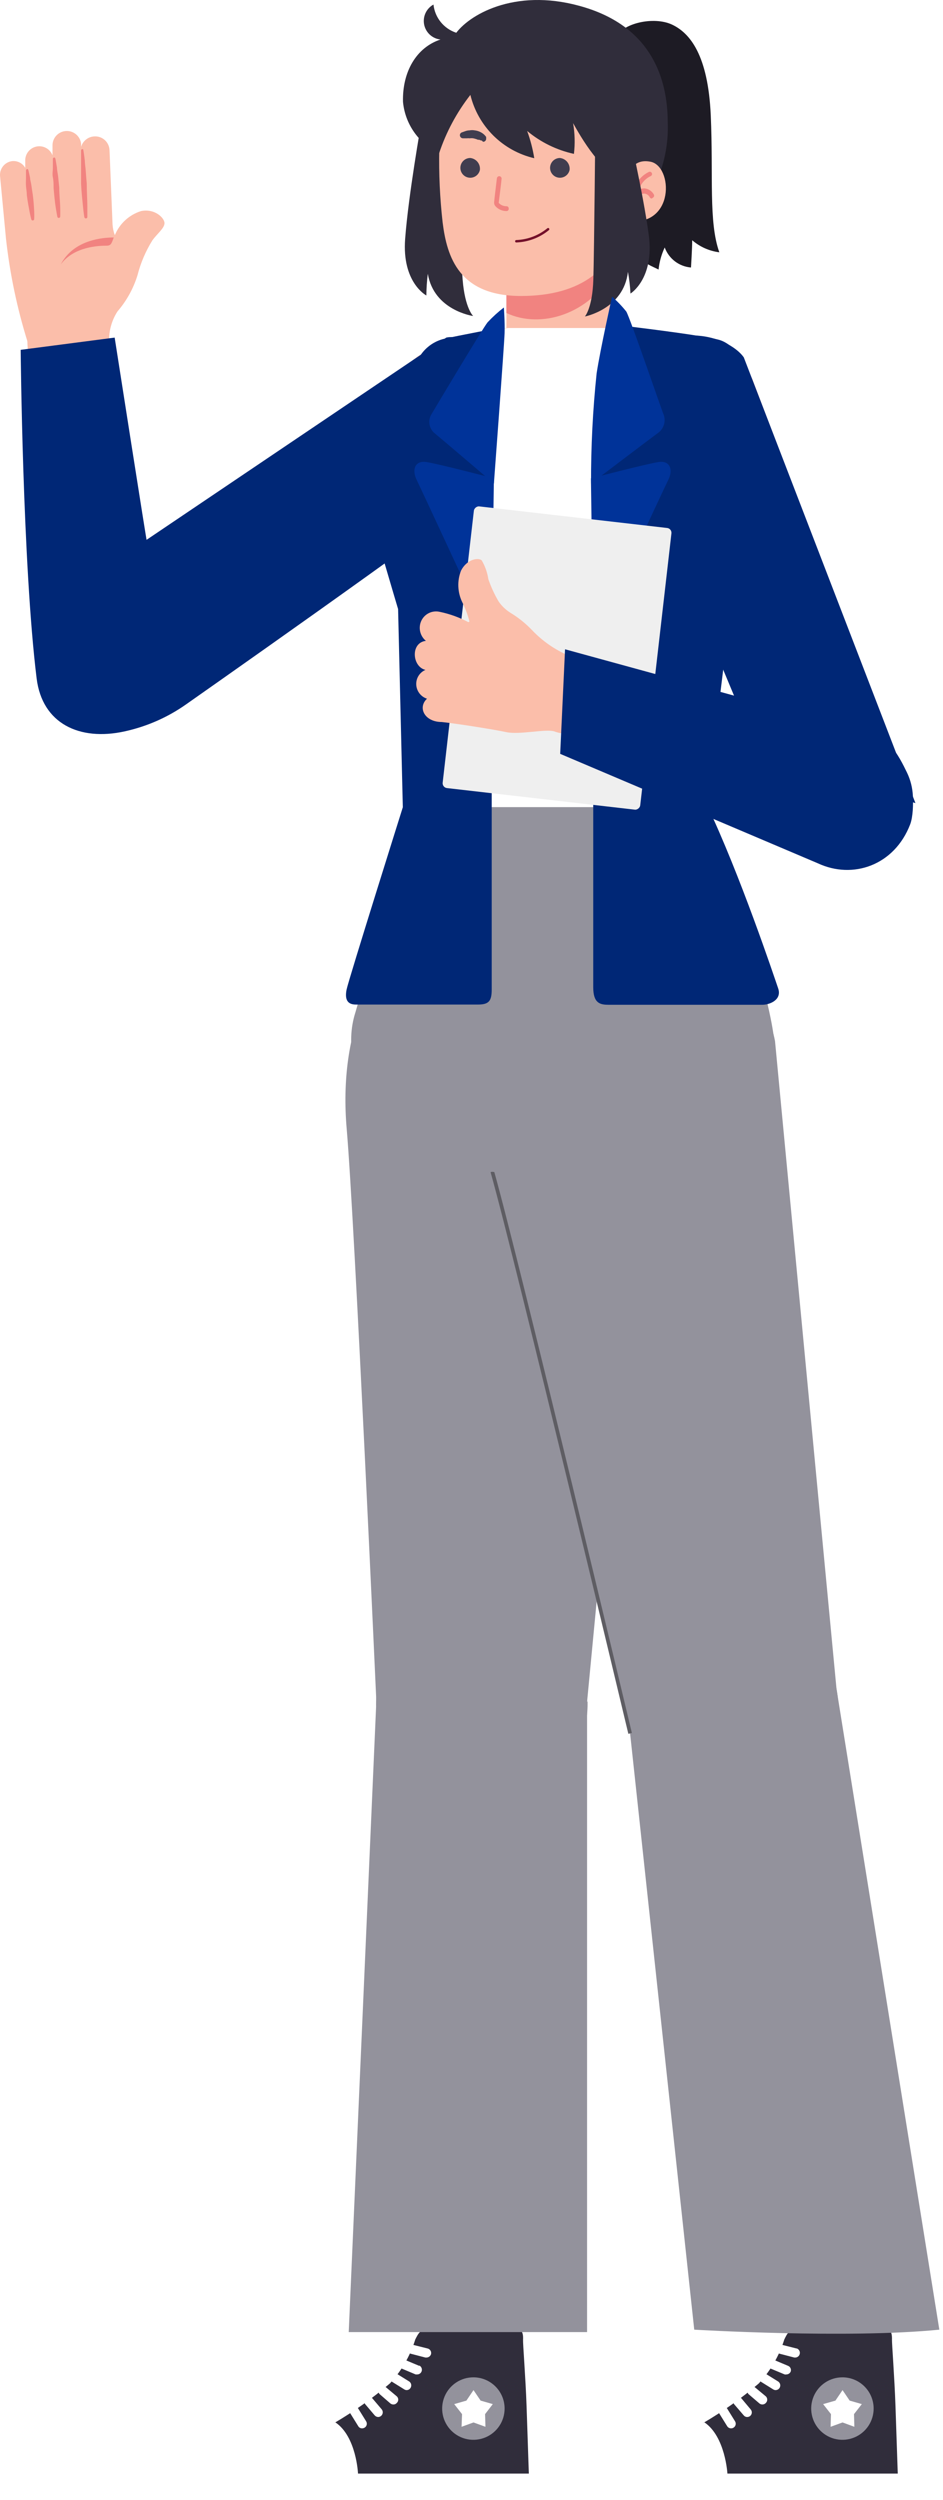 <svg width="194" height="514" viewBox="0 0 194 514" fill="none" xmlns="http://www.w3.org/2000/svg">
<path d="M22.459 70.356C22.357 68.121 22.955 65.91 24.171 64.031C26.042 61.862 27.444 59.328 28.288 56.59C28.937 54.049 29.975 51.623 31.363 49.398C32.355 48.033 33.844 46.917 33.844 45.876C33.844 44.834 31.86 42.825 29.032 43.395C27.821 43.773 26.708 44.413 25.773 45.271C24.839 46.128 24.105 47.182 23.625 48.356C23.354 47.641 23.195 46.888 23.154 46.124L22.534 30.92C22.524 30.526 22.436 30.137 22.274 29.778C22.112 29.418 21.88 29.095 21.591 28.827C21.302 28.559 20.962 28.351 20.591 28.216C20.221 28.082 19.827 28.023 19.433 28.043C18.806 28.069 18.204 28.292 17.71 28.679C17.216 29.066 16.856 29.598 16.68 30.2V29.506C16.585 28.767 16.213 28.091 15.64 27.615C15.068 27.138 14.335 26.896 13.591 26.937C12.847 26.977 12.146 27.298 11.629 27.835C11.111 28.371 10.816 29.083 10.802 29.828V31.937C10.554 31.287 10.08 30.748 9.467 30.418C8.855 30.088 8.144 29.989 7.465 30.139C6.785 30.29 6.182 30.679 5.766 31.236C5.35 31.794 5.148 32.483 5.197 33.177V34.516C4.93 34.047 4.532 33.666 4.052 33.419C3.572 33.172 3.03 33.071 2.493 33.127C1.758 33.22 1.088 33.596 0.625 34.175C0.162 34.754 -0.057 35.49 0.013 36.227L1.228 49.05C2.024 56.28 3.52 63.415 5.693 70.356C5.719 71.515 5.987 72.655 6.481 73.704C6.974 74.753 7.682 75.687 8.558 76.446C9.434 77.206 10.459 77.773 11.567 78.112C12.676 78.452 13.843 78.555 14.994 78.417C16.035 78.451 17.072 78.262 18.034 77.861C18.995 77.46 19.86 76.856 20.568 76.092C21.276 75.327 21.811 74.419 22.138 73.43C22.464 72.44 22.574 71.392 22.459 70.356Z" fill="#FBBEAA"/>
<path d="M106.044 475.134C106.044 472.746 105.095 470.456 103.407 468.768C101.718 467.079 99.428 466.131 97.04 466.131C94.653 466.131 92.363 467.079 90.674 468.768C88.986 470.456 88.037 472.746 88.037 475.134V494.703H106.044V475.134Z" fill="#FBBEAA"/>
<path d="M88.682 478.78C86.475 478.78 86.078 479.748 85.433 481.012C84.387 484.383 82.599 487.477 80.199 490.065C76.618 493.116 72.775 495.847 68.716 498.225V508.593H108.797C108.797 508.593 108.524 500.408 108.326 494.629C108.127 488.85 107.557 481.806 107.606 481.062C107.656 480.318 107.606 478.78 106.242 478.78H88.682Z" fill="#302D3B"/>
<path d="M103.812 495.199C103.817 496.472 103.444 497.717 102.74 498.777C102.036 499.838 101.033 500.665 99.858 501.154C98.683 501.643 97.389 501.773 96.141 501.526C94.892 501.279 93.746 500.666 92.846 499.766C91.946 498.866 91.334 497.72 91.086 496.471C90.839 495.223 90.969 493.929 91.458 492.754C91.947 491.579 92.774 490.576 93.835 489.872C94.895 489.168 96.14 488.795 97.413 488.8C99.108 488.807 100.732 489.483 101.93 490.682C103.129 491.88 103.805 493.504 103.812 495.199Z" fill="#93929C"/>
<path d="M97.413 491.429L98.876 493.587L101.381 494.306L99.794 496.365L99.868 498.969L97.413 498.076L94.957 498.969L95.057 496.365L93.444 494.306L95.95 493.587L97.413 491.429Z" fill="white"/>
<path d="M68.989 498.052C68.989 498.052 63.309 501.053 61.176 502.516C60.189 503.185 59.386 504.094 58.844 505.156C58.302 506.219 58.038 507.401 58.076 508.593H73.652C73.652 508.593 73.329 500.979 68.989 498.052Z" fill="white"/>
<path d="M108.797 508.593V512.884C108.797 513.603 108.152 514 107.061 514H59.787C58.72 514 58.075 513.603 58.075 512.884V508.593H108.797Z" fill="white"/>
<path d="M73.652 495.15C73.515 494.939 73.3 494.79 73.055 494.734C72.81 494.679 72.552 494.721 72.338 494.852C72.231 494.918 72.138 495.005 72.065 495.107C71.992 495.209 71.94 495.324 71.912 495.447C71.884 495.569 71.881 495.696 71.903 495.82C71.925 495.943 71.972 496.061 72.04 496.167L73.702 498.845C73.782 498.984 73.898 499.099 74.037 499.177C74.177 499.256 74.335 499.296 74.495 499.292C74.679 499.289 74.859 499.238 75.016 499.143C75.123 499.077 75.216 498.991 75.289 498.889C75.362 498.787 75.414 498.671 75.442 498.548C75.469 498.426 75.472 498.299 75.45 498.176C75.428 498.052 75.382 497.934 75.314 497.829L73.652 495.15Z" fill="white"/>
<path d="M76.579 493.091C76.497 492.997 76.398 492.919 76.287 492.863C76.175 492.807 76.054 492.773 75.93 492.764C75.805 492.755 75.68 492.77 75.562 492.809C75.443 492.848 75.334 492.91 75.239 492.992C75.145 493.073 75.067 493.172 75.011 493.284C74.955 493.395 74.922 493.517 74.912 493.641C74.903 493.765 74.918 493.89 74.958 494.009C74.997 494.127 75.059 494.237 75.14 494.331L77.075 496.613C77.164 496.718 77.274 496.802 77.398 496.862C77.522 496.922 77.657 496.955 77.794 496.96C77.974 496.957 78.149 496.904 78.3 496.806C78.451 496.709 78.572 496.571 78.649 496.409C78.726 496.247 78.757 496.066 78.737 495.888C78.718 495.709 78.649 495.539 78.538 495.398L76.579 493.091Z" fill="white"/>
<path d="M79.331 490.785C79.134 490.658 78.897 490.607 78.665 490.641C78.433 490.676 78.221 490.793 78.069 490.973C77.918 491.152 77.836 491.38 77.84 491.614C77.844 491.849 77.933 492.074 78.091 492.248L80.299 494.158C80.472 494.305 80.692 494.384 80.919 494.381C81.055 494.386 81.191 494.36 81.316 494.304C81.441 494.248 81.551 494.164 81.638 494.059C81.73 493.973 81.803 493.869 81.853 493.754C81.903 493.639 81.928 493.515 81.928 493.389C81.928 493.264 81.903 493.139 81.853 493.024C81.803 492.909 81.73 492.805 81.638 492.719L79.331 490.785Z" fill="white"/>
<path d="M84.168 489.644L81.688 488.106C81.47 487.977 81.21 487.939 80.965 487.999C80.719 488.059 80.507 488.213 80.373 488.428C80.306 488.535 80.261 488.655 80.241 488.779C80.221 488.904 80.226 489.031 80.256 489.154C80.286 489.276 80.341 489.392 80.416 489.493C80.492 489.594 80.587 489.679 80.696 489.743L83.176 491.281C83.323 491.378 83.496 491.43 83.672 491.429C83.834 491.426 83.992 491.38 84.13 491.298C84.269 491.215 84.385 491.098 84.466 490.958C84.597 490.743 84.639 490.486 84.584 490.241C84.528 489.995 84.379 489.781 84.168 489.644Z" fill="white"/>
<path d="M86.252 486.444L83.474 485.279C83.237 485.18 82.971 485.18 82.734 485.277C82.496 485.375 82.308 485.563 82.209 485.8C82.161 485.915 82.136 486.039 82.136 486.164C82.136 486.29 82.161 486.414 82.209 486.529C82.258 486.644 82.329 486.749 82.418 486.837C82.508 486.924 82.614 486.993 82.73 487.04L85.508 488.205H85.88C86.094 488.194 86.298 488.112 86.46 487.972C86.622 487.832 86.734 487.642 86.776 487.432C86.819 487.222 86.79 487.003 86.695 486.811C86.6 486.619 86.445 486.464 86.252 486.37V486.444Z" fill="white"/>
<path d="M87.988 482.873L84.912 482.104C84.669 482.044 84.412 482.084 84.198 482.215C83.984 482.345 83.831 482.555 83.771 482.798C83.712 483.042 83.752 483.298 83.882 483.512C84.013 483.726 84.222 483.88 84.466 483.939L87.516 484.733H87.74C87.953 484.73 88.16 484.659 88.33 484.529C88.5 484.4 88.624 484.219 88.682 484.013C88.735 483.77 88.693 483.516 88.564 483.304C88.434 483.091 88.228 482.937 87.988 482.873Z" fill="white"/>
<path d="M119.214 349.98C118.941 337.976 110.856 332.172 98.876 332.47C86.897 332.768 78.265 339.043 78.538 351.022L88.037 476.102H106.044L119.214 349.98Z" fill="#FBBEAA"/>
<path d="M120.777 349.906C120.711 347.056 120.083 344.247 118.931 341.639C117.778 339.032 116.124 336.677 114.061 334.709C111.999 332.741 109.569 331.198 106.91 330.169C104.252 329.14 101.417 328.645 98.567 328.712C95.717 328.779 92.908 329.406 90.3 330.558C87.693 331.711 85.338 333.365 83.37 335.428C81.402 337.49 79.859 339.92 78.83 342.579C77.801 345.237 77.306 348.072 77.373 350.922L71.742 479.5H120.776L120.777 349.906Z" fill="#93929C"/>
<path d="M181.94 475.134C181.94 472.746 180.992 470.456 179.303 468.768C177.615 467.079 175.325 466.131 172.937 466.131C170.549 466.131 168.259 467.079 166.571 468.768C164.882 470.456 163.934 472.746 163.934 475.134V494.703H181.94V475.134Z" fill="#FBBEAA"/>
<path d="M164.603 478.78C162.37 478.78 161.974 479.748 161.354 481.012C160.296 484.384 158.499 487.476 156.095 490.065C152.518 493.122 148.675 495.853 144.612 498.225V508.593H184.693C184.693 508.593 184.42 500.408 184.222 494.629C184.023 488.85 183.477 481.806 183.502 481.062C183.527 480.318 183.502 478.78 182.163 478.78H164.603Z" fill="#302D3B"/>
<path d="M179.732 495.199C179.737 496.471 179.365 497.715 178.662 498.775C177.959 499.834 176.957 500.662 175.784 501.152C174.611 501.642 173.318 501.772 172.07 501.527C170.823 501.282 169.676 500.672 168.775 499.775C167.874 498.878 167.26 497.733 167.01 496.486C166.76 495.24 166.886 493.947 167.371 492.771C167.857 491.596 168.68 490.591 169.737 489.884C170.794 489.177 172.037 488.8 173.308 488.8C175.008 488.8 176.638 489.473 177.842 490.673C179.046 491.872 179.726 493.5 179.732 495.199Z" fill="#93929C"/>
<path d="M173.333 491.429L174.797 493.587L177.302 494.306L175.69 496.365L175.764 498.969L173.333 498.076L170.878 498.969L170.952 496.365L169.34 494.306L171.87 493.587L173.333 491.429Z" fill="white"/>
<path d="M144.91 498.052C144.91 498.052 139.206 501.053 137.097 502.516C136.105 503.18 135.299 504.087 134.756 505.151C134.213 506.215 133.952 507.4 133.997 508.593H149.647C149.647 508.593 149.226 500.979 144.91 498.052Z" fill="white"/>
<path d="M184.693 508.593V512.884C184.693 513.603 184.073 514 182.981 514H135.658C134.567 514 133.947 513.603 133.947 512.884V508.593H184.693Z" fill="white"/>
<path d="M149.548 495.15C149.413 494.936 149.199 494.785 148.952 494.729C148.706 494.673 148.447 494.717 148.233 494.852C148.02 494.987 147.868 495.201 147.812 495.448C147.757 495.694 147.801 495.953 147.936 496.167L149.598 498.846C149.684 498.985 149.804 499.099 149.948 499.177C150.091 499.255 150.253 499.295 150.416 499.292C150.592 499.292 150.765 499.241 150.912 499.143C151.019 499.077 151.112 498.991 151.185 498.889C151.258 498.787 151.31 498.671 151.338 498.549C151.365 498.426 151.368 498.299 151.346 498.176C151.324 498.052 151.278 497.934 151.21 497.829L149.548 495.15Z" fill="white"/>
<path d="M152.5 493.091C152.336 492.901 152.105 492.781 151.855 492.758C151.605 492.735 151.356 492.81 151.16 492.967C150.968 493.135 150.848 493.37 150.825 493.624C150.802 493.878 150.878 494.132 151.036 494.331L152.996 496.613C153.082 496.721 153.191 496.809 153.316 496.869C153.44 496.929 153.577 496.96 153.715 496.96C153.897 496.962 154.075 496.911 154.229 496.814C154.382 496.717 154.505 496.577 154.581 496.412C154.657 496.247 154.683 496.063 154.657 495.883C154.631 495.703 154.554 495.535 154.434 495.398L152.5 493.091Z" fill="white"/>
<path d="M155.228 490.785C155.03 490.658 154.793 490.607 154.561 490.641C154.329 490.676 154.117 490.793 153.966 490.973C153.814 491.152 153.732 491.38 153.736 491.614C153.74 491.849 153.83 492.074 153.987 492.248L156.22 494.158C156.393 494.305 156.613 494.384 156.84 494.381C156.976 494.384 157.111 494.357 157.236 494.301C157.36 494.245 157.471 494.163 157.559 494.059C157.648 493.971 157.718 493.867 157.766 493.752C157.814 493.637 157.838 493.514 157.838 493.389C157.838 493.265 157.814 493.141 157.766 493.026C157.718 492.911 157.648 492.807 157.559 492.719L155.228 490.785Z" fill="white"/>
<path d="M160.064 489.644L157.584 488.106C157.37 488.016 157.131 488.005 156.91 488.077C156.689 488.148 156.501 488.297 156.381 488.496C156.26 488.694 156.215 488.93 156.254 489.159C156.293 489.388 156.413 489.595 156.592 489.743L159.072 491.281C159.219 491.378 159.392 491.43 159.568 491.429C159.733 491.427 159.895 491.383 160.039 491.301C160.182 491.218 160.302 491.1 160.387 490.958C160.515 490.74 160.554 490.481 160.494 490.235C160.433 489.989 160.279 489.777 160.064 489.644Z" fill="white"/>
<path d="M22.757 72.018L32.678 134.297C34.315 142.11 31.785 149.179 22.757 150.419C21.09 150.636 19.397 150.512 17.78 150.055C16.163 149.597 14.656 148.816 13.35 147.758C12.044 146.701 10.966 145.388 10.183 143.902C9.4 142.415 8.927 140.784 8.793 139.109L5.767 72.142C4.973 65.817 7.727 61.601 12.538 61.08C18.441 60.435 21.567 63.932 22.757 72.018Z" fill="#FBBEAA"/>
<path d="M162.147 486.445L159.369 485.279C159.254 485.23 159.13 485.206 159.005 485.206C158.88 485.206 158.756 485.231 158.64 485.279C158.525 485.328 158.42 485.399 158.332 485.488C158.245 485.577 158.176 485.683 158.129 485.8C158.037 486.031 158.037 486.288 158.129 486.519C158.221 486.75 158.399 486.937 158.625 487.04L161.428 488.206C161.542 488.231 161.661 488.231 161.775 488.206C161.966 488.206 162.153 488.149 162.312 488.043C162.471 487.937 162.595 487.787 162.668 487.61C162.744 487.386 162.732 487.142 162.635 486.926C162.539 486.71 162.365 486.538 162.147 486.445Z" fill="white"/>
<path d="M163.884 482.873L160.833 482.104C160.587 482.044 160.326 482.083 160.108 482.212C159.89 482.342 159.732 482.553 159.668 482.798C159.638 482.919 159.632 483.044 159.651 483.167C159.67 483.289 159.713 483.407 159.778 483.513C159.842 483.619 159.927 483.711 160.027 483.784C160.128 483.858 160.241 483.91 160.362 483.939L163.413 484.733H163.661C163.884 484.716 164.095 484.622 164.257 484.466C164.418 484.311 164.521 484.105 164.547 483.882C164.574 483.66 164.522 483.435 164.401 483.246C164.28 483.058 164.097 482.917 163.884 482.848V482.873Z" fill="white"/>
<path d="M172.093 349.608C170.875 343.978 167.471 339.062 162.629 335.942C157.787 332.821 151.904 331.75 146.274 332.966C134.542 335.446 128.217 347.004 130.747 358.736L163.933 478.16H182.163L172.093 349.608Z" fill="#FBBEAA"/>
<path d="M172.09 347.252C170.744 341.757 167.308 337.004 162.512 334.003C157.717 331.002 151.94 329.99 146.409 331.182C140.879 332.374 136.032 335.676 132.898 340.386C129.764 345.096 128.591 350.842 129.628 356.404L142.823 479C142.823 479 174.421 480.885 193.246 479L172.09 347.252Z" fill="#93929C"/>
<path d="M14.696 127.402L85.929 73.283C94.238 67.975 99.893 70.802 104.308 76.482C106.324 79.231 107.259 82.626 106.934 86.019C106.609 89.413 105.048 92.569 102.547 94.886L31.487 147.244C28.983 149.359 25.759 150.426 22.488 150.223C19.217 150.019 16.15 148.561 13.927 146.153L13.605 145.806C12.425 144.547 11.514 143.061 10.927 141.439C10.341 139.816 10.091 138.091 10.193 136.369C10.295 134.647 10.747 132.964 11.521 131.422C12.295 129.88 13.376 128.512 14.696 127.402Z" fill="#FBBEAA"/>
<path d="M102.547 94.861C103.205 94.295 103.803 93.663 104.333 92.976C104.801 91.211 104.862 89.362 104.509 87.57C104.157 85.778 103.401 84.09 102.299 82.633C98.554 76.855 90.692 72.316 87.194 73.184L83.722 74.945L44.41 104.708C47.889 112.885 52.589 120.486 58.349 127.253L102.547 94.861Z" fill="#F18380"/>
<path d="M91.808 69.413L30.164 110.988C30.423 113.115 23.59 69.413 23.59 69.413L4.254 71.93C4.254 71.93 4.647 116.058 7.534 139.478C8.686 148.828 16.397 152.397 25.601 150.389C30.145 149.397 34.423 147.533 38.23 144.861C54.588 133.379 100.481 101.038 104.234 96.969C110.707 89.95 110.707 84.692 106.987 78.913C103.266 73.134 95.305 68.545 91.808 69.413Z" fill="#002776"/>
<path d="M120.777 349.906L133.501 216.691C133.501 201.983 118.347 185.961 95.999 189.408C75.81 192.558 69.659 212.847 71.321 232.069C72.983 251.291 77.472 350.849 77.472 350.849C77.539 353.699 78.166 356.507 79.319 359.115C80.471 361.722 82.125 364.077 84.188 366.045C86.25 368.013 88.68 369.556 91.339 370.585C93.997 371.614 96.833 372.109 99.683 372.042C102.533 371.976 105.342 371.348 107.949 370.196C110.556 369.043 112.911 367.389 114.879 365.326C116.848 363.264 118.39 360.834 119.419 358.175C120.448 355.517 120.943 352.682 120.876 349.832L120.777 349.906Z" fill="#93929C"/>
<path d="M172.093 347.252L159.443 214.062C156.765 199.602 138.783 186.779 117.477 194.369C98.255 201.239 96.023 222.321 101.281 240.899C106.54 259.476 129.631 356.404 129.631 356.404C130.977 361.899 134.413 366.652 139.209 369.653C144.004 372.654 149.781 373.666 155.312 372.474C160.842 371.282 165.689 367.98 168.823 363.27C171.956 358.56 173.13 352.813 172.093 347.252Z" fill="#93929C"/>
<path d="M101.282 240.899C106.515 259.476 129.631 356.405 129.631 356.405" stroke="#5E5D63" stroke-width="0.75" stroke-miterlimit="10"/>
<path d="M105.002 67.305C105.002 67.305 94.04 69.215 91.906 69.785C90.648 70.081 89.484 70.691 88.526 71.558C87.567 72.426 86.844 73.523 86.425 74.746C85.061 77.995 78.042 99.275 77.397 101.582C76.961 104.123 77.371 106.737 78.563 109.023C79.58 111.801 84.838 124.45 84.838 124.45L85.631 165.201L115.244 169.898L143.62 165.201C143.62 165.201 153.541 89.404 154.037 84.716C154.533 80.029 152.202 70.976 146.596 69.835C140.991 68.694 125.613 67.355 125.613 67.355L105.002 67.305Z" fill="#FBBEAA"/>
<path d="M84.241 148.816V163.142C103.637 164.928 134.542 163.663 146.149 163.142C146.695 159.05 147.266 152.105 147.861 147.492C132.062 147.889 105.968 149.361 84.241 148.816Z" fill="white"/>
<path d="M186.528 161.555L154.756 77.945C150.515 69.016 144.24 68.421 137.394 70.901C134.228 72.164 131.638 74.549 130.119 77.601C128.6 80.653 128.259 84.157 129.16 87.445L161.874 169.566C162.866 172.69 165.03 175.309 167.911 176.872C170.792 178.435 174.167 178.821 177.326 177.949L177.798 177.825C179.464 177.371 181.021 176.581 182.373 175.505C183.724 174.429 184.843 173.089 185.66 171.566C186.477 170.044 186.975 168.371 187.124 166.65C187.274 164.929 187.071 163.195 186.528 161.555Z" fill="#FBBEAA"/>
<path d="M173.359 126.881L154.757 77.945C154.258 76.872 153.669 75.843 152.996 74.87C150.717 73.443 148.109 72.629 145.423 72.508C142.738 72.386 140.066 72.96 137.668 74.175C134.883 75.53 132.644 77.796 131.323 80.597C130.001 83.398 129.676 86.567 130.401 89.578C130.401 89.875 130.574 90.446 130.723 91.215L149.92 139.456C158.306 136.432 166.202 132.195 173.359 126.881Z" fill="#F18380"/>
<path d="M153.02 73.481L188.332 165.129C159.329 155.848 157.747 160.5 152.247 146C152.247 146 128.763 89.95 128.069 86.13C127.344 83.119 127.669 79.951 128.991 77.15C130.313 74.349 132.551 72.083 135.336 70.728C143.099 66.76 150.838 70.356 153.02 73.481Z" fill="#002776"/>
<path d="M126.581 7.903C127.896 4.728 134.518 3.314 138.238 5.05C141.959 6.787 145.679 11.35 146.225 23.752C146.77 36.153 145.754 45.627 147.986 51.878C145.922 51.617 143.982 50.754 142.405 49.397C142.405 51.034 142.157 55.003 142.157 55.003C140.957 54.905 139.809 54.465 138.851 53.736C137.893 53.006 137.164 52.017 136.75 50.886C136.077 52.317 135.65 53.851 135.485 55.424C133.303 54.283 126.581 52.299 126.581 40.543V7.903Z" fill="#1D1B24"/>
<path d="M83.35 49.1C84.019 40.097 86.673 25.215 86.673 25.215L93.023 24.868C93.023 24.868 94.709 51.68 95.18 57.533C95.652 63.386 97.338 64.974 97.338 64.974C97.338 64.974 89.278 63.858 88.013 56.293C87.827 57.774 87.728 59.265 87.715 60.757C87.715 60.757 82.655 58.103 83.35 49.1Z" fill="#302D3B"/>
<path d="M126.308 46.819V67.876C126.308 67.876 124.646 75.118 113.509 75.118C111.299 75.305 109.1 74.638 107.366 73.254C105.631 71.87 104.493 69.875 104.184 67.677V46.843L126.308 46.819Z" fill="#FBBEAA"/>
<path d="M104.184 64.354C111.178 67.677 121.372 64.701 126.308 55.574V46.819H104.184V64.354Z" fill="#F18380"/>
<path d="M90.369 30.672C90.264 35.708 90.496 40.746 91.064 45.752C91.957 52.92 94.487 60.857 107.161 60.857C119.835 60.857 126.259 55.127 128.987 45.752C130.624 40.097 133.947 31.713 132.583 22.04C131.219 12.367 125.39 6.043 111.625 5.671C97.86 5.299 88.931 11.45 90.369 30.672Z" fill="#FBBEAA"/>
<path d="M117.18 34.962C117.096 35.335 116.909 35.676 116.64 35.948C116.371 36.219 116.031 36.409 115.659 36.496C115.287 36.583 114.898 36.563 114.537 36.44C114.175 36.316 113.856 36.093 113.616 35.796C113.375 35.499 113.223 35.14 113.177 34.761C113.131 34.382 113.193 33.997 113.355 33.651C113.517 33.306 113.774 33.012 114.095 32.806C114.416 32.599 114.789 32.487 115.171 32.482C115.467 32.51 115.755 32.596 116.017 32.737C116.279 32.877 116.51 33.068 116.698 33.299C116.885 33.53 117.024 33.797 117.107 34.082C117.19 34.368 117.215 34.667 117.18 34.962Z" fill="#403D4F"/>
<path d="M98.727 34.962C98.643 35.336 98.455 35.678 98.185 35.95C97.915 36.222 97.574 36.411 97.2 36.498C96.827 36.584 96.437 36.562 96.075 36.437C95.713 36.311 95.394 36.085 95.155 35.786C94.916 35.487 94.766 35.126 94.722 34.746C94.679 34.365 94.744 33.98 94.91 33.635C95.076 33.289 95.336 32.998 95.66 32.794C95.985 32.59 96.36 32.482 96.743 32.482C97.037 32.513 97.322 32.602 97.581 32.743C97.84 32.885 98.069 33.077 98.254 33.307C98.438 33.538 98.575 33.803 98.656 34.087C98.738 34.371 98.762 34.669 98.727 34.962Z" fill="#403D4F"/>
<path d="M111.178 27.944L111.377 27.72C111.584 27.543 111.809 27.385 112.046 27.249C112.354 27.06 112.688 26.918 113.038 26.828C113.428 26.681 113.838 26.597 114.254 26.579C114.649 26.53 115.049 26.53 115.444 26.579C115.791 26.549 116.139 26.549 116.486 26.579L117.453 26.852C117.587 26.906 117.699 27.003 117.771 27.128C117.844 27.252 117.872 27.398 117.852 27.54C117.832 27.683 117.765 27.815 117.661 27.915C117.557 28.015 117.423 28.078 117.28 28.092H116.287C115.999 28.055 115.708 28.055 115.419 28.092C115.097 28.068 114.774 28.068 114.452 28.092C114.135 28.134 113.821 28.192 113.51 28.266C113.212 28.266 112.964 28.465 112.716 28.489C112.541 28.567 112.358 28.625 112.17 28.663H111.972C111.813 28.731 111.635 28.736 111.473 28.676C111.311 28.616 111.179 28.496 111.104 28.34C111.067 28.254 111.048 28.162 111.048 28.068C111.048 27.974 111.067 27.881 111.104 27.795L111.178 27.944Z" fill="#403D4F"/>
<path d="M99.125 28.886H98.951L98.579 28.737H98.306C98.214 28.681 98.114 28.639 98.009 28.613C97.798 28.541 97.582 28.483 97.364 28.439C97.125 28.404 96.883 28.404 96.645 28.439C96.439 28.415 96.231 28.415 96.025 28.439H95.231C95.064 28.433 94.906 28.362 94.791 28.242C94.675 28.121 94.611 27.961 94.611 27.794C94.609 27.67 94.646 27.547 94.717 27.445C94.788 27.343 94.89 27.265 95.008 27.224L95.776 26.951C96.048 26.857 96.333 26.807 96.62 26.802C96.956 26.741 97.3 26.741 97.637 26.802C98.287 26.873 98.905 27.122 99.422 27.521C99.598 27.659 99.756 27.817 99.894 27.993C100.018 28.142 100.018 28.191 100.018 28.191V28.439C100.039 28.607 99.994 28.776 99.892 28.91C99.79 29.045 99.639 29.134 99.472 29.159C99.398 29.141 99.328 29.108 99.268 29.061C99.208 29.014 99.159 28.954 99.125 28.886Z" fill="#403D4F"/>
<path d="M104.184 43.395C103.765 43.399 103.35 43.314 102.965 43.148C102.581 42.981 102.236 42.736 101.952 42.428C101.847 42.32 101.767 42.191 101.716 42.05C101.664 41.909 101.643 41.759 101.654 41.609C101.654 41.337 102.076 37.914 102.224 36.649C102.243 36.522 102.31 36.406 102.412 36.328C102.514 36.249 102.642 36.213 102.77 36.227C102.893 36.245 103.004 36.309 103.082 36.406C103.16 36.502 103.199 36.624 103.192 36.748C103.192 36.947 102.646 41.436 102.597 41.709C102.8 41.933 103.049 42.112 103.327 42.231C103.605 42.351 103.906 42.41 104.209 42.403C104.269 42.403 104.33 42.415 104.385 42.439C104.441 42.463 104.492 42.498 104.534 42.542C104.575 42.587 104.608 42.639 104.629 42.696C104.649 42.753 104.659 42.814 104.655 42.874C104.667 42.941 104.663 43.009 104.644 43.074C104.625 43.139 104.592 43.199 104.546 43.249C104.501 43.3 104.445 43.339 104.382 43.364C104.319 43.389 104.251 43.4 104.184 43.395Z" fill="#F18380"/>
<path d="M120.48 1.578C106.739 -2.713 96.967 2.67 93.867 6.737C92.609 6.324 91.498 5.557 90.666 4.527C89.835 3.497 89.318 2.25 89.179 0.933C88.462 1.327 87.888 1.939 87.543 2.681C87.198 3.423 87.098 4.255 87.258 5.058C87.419 5.86 87.831 6.59 88.435 7.142C89.039 7.694 89.804 8.039 90.617 8.126C85.657 9.763 82.755 14.748 82.904 20.924C83.112 23.182 83.909 25.346 85.215 27.2C86.52 29.054 88.289 30.533 90.345 31.49C91.788 27.16 93.961 23.109 96.769 19.511C97.541 22.684 99.179 25.582 101.499 27.881C103.82 30.18 106.733 31.79 109.914 32.532C109.605 30.621 109.115 28.744 108.45 26.927C111.232 29.25 114.533 30.866 118.074 31.639C118.321 29.534 118.263 27.403 117.9 25.314C120.381 29.779 124.547 36.55 130.698 38.435H134.568C136.602 34.264 137.565 29.653 137.37 25.017C137.321 16.435 134.22 5.869 120.48 1.578Z" fill="#302D3B"/>
<path d="M128.49 39.948C128.689 36.575 129.582 32.508 133.699 33.227C138.511 33.946 138.982 46.967 128.738 45.405L128.49 39.948Z" fill="#FBBEAA"/>
<path d="M134.096 40.816C134.01 40.818 133.925 40.795 133.85 40.751C133.776 40.708 133.715 40.644 133.674 40.568C133.569 40.35 133.408 40.164 133.208 40.029C133.007 39.894 132.775 39.815 132.533 39.799C132.25 39.802 131.972 39.877 131.725 40.015C131.478 40.154 131.27 40.353 131.12 40.593C131.064 40.682 130.98 40.75 130.881 40.786C130.782 40.822 130.674 40.824 130.574 40.791C130.474 40.754 130.389 40.686 130.331 40.597C130.273 40.507 130.245 40.402 130.252 40.295C130.289 39.248 130.614 38.23 131.191 37.355C131.769 36.48 132.577 35.781 133.526 35.335C133.644 35.296 133.773 35.305 133.885 35.361C133.996 35.416 134.081 35.514 134.121 35.633C134.16 35.751 134.151 35.88 134.095 35.992C134.039 36.103 133.941 36.188 133.823 36.228C133.266 36.499 132.769 36.88 132.364 37.349C131.959 37.819 131.654 38.365 131.467 38.956C131.821 38.809 132.2 38.733 132.583 38.733C132.984 38.771 133.37 38.906 133.707 39.126C134.044 39.346 134.322 39.646 134.518 39.998C134.548 40.053 134.566 40.114 134.573 40.176C134.579 40.239 134.573 40.302 134.554 40.362C134.536 40.422 134.505 40.478 134.465 40.526C134.425 40.574 134.375 40.614 134.319 40.643L134.096 40.816Z" fill="#F18380"/>
<path d="M133.476 48.381C132.286 39.427 128.863 24.694 128.863 24.694H122.489C122.489 24.694 122.241 51.555 122.067 57.434C121.893 63.312 120.331 65.073 120.331 65.073C120.331 65.073 128.317 63.535 129.185 55.896C129.451 57.372 129.625 58.863 129.706 60.36C129.706 60.36 134.642 57.334 133.476 48.381Z" fill="#302D3B"/>
<path d="M21.964 50.514C22.906 50.514 22.981 49.919 23.402 48.827C21.294 48.827 15.168 49.224 12.489 54.383C15.193 50.663 20.376 50.514 21.964 50.514ZM17.152 30.895C17.152 30.895 17.301 31.763 17.45 33.028C17.45 33.673 17.599 34.442 17.648 35.236C17.698 36.029 17.772 36.897 17.846 37.716C17.846 39.452 17.971 41.163 17.971 42.453C17.971 43.743 17.971 44.611 17.971 44.611C17.971 44.652 17.962 44.693 17.946 44.731C17.929 44.769 17.905 44.803 17.875 44.831C17.844 44.859 17.809 44.88 17.77 44.894C17.731 44.907 17.689 44.912 17.648 44.908C17.578 44.905 17.512 44.879 17.458 44.834C17.404 44.789 17.366 44.729 17.35 44.661C17.35 44.661 17.202 43.792 17.078 42.503C16.954 41.213 16.755 39.502 16.681 37.79C16.681 36.922 16.681 36.054 16.681 35.31C16.681 34.566 16.681 33.747 16.681 33.102C16.681 31.788 16.681 30.945 16.681 30.945C16.681 30.903 16.689 30.863 16.706 30.825C16.722 30.787 16.746 30.753 16.776 30.725C16.807 30.697 16.843 30.676 16.882 30.662C16.921 30.649 16.962 30.644 17.003 30.647C17.051 30.674 17.09 30.714 17.116 30.762C17.142 30.811 17.155 30.865 17.152 30.92V30.895ZM11.398 32.631C11.398 32.631 11.547 33.375 11.72 34.467C11.72 35.037 11.894 35.682 11.968 36.376C12.043 37.071 12.117 37.815 12.191 38.559C12.191 40.047 12.365 41.535 12.39 42.651C12.415 43.768 12.39 44.536 12.39 44.536C12.387 44.576 12.376 44.614 12.358 44.649C12.34 44.684 12.316 44.715 12.286 44.74C12.256 44.765 12.221 44.785 12.183 44.797C12.146 44.808 12.107 44.813 12.068 44.809C12.001 44.805 11.938 44.778 11.888 44.733C11.839 44.688 11.806 44.627 11.795 44.561C11.795 44.561 11.646 43.817 11.472 42.726C11.299 41.635 11.15 40.122 11.026 38.658C11.026 37.914 11.026 37.17 10.877 36.476C10.728 35.781 10.877 35.111 10.877 34.541C10.877 33.425 10.877 32.681 10.877 32.681C10.877 32.64 10.885 32.599 10.902 32.561C10.918 32.523 10.942 32.489 10.973 32.461C11.003 32.433 11.039 32.412 11.078 32.398C11.117 32.385 11.158 32.38 11.199 32.383C11.255 32.406 11.302 32.444 11.337 32.492C11.372 32.54 11.393 32.597 11.398 32.656V32.631ZM5.842 34.987C5.842 34.987 5.991 35.608 6.189 36.55C6.189 36.996 6.388 37.542 6.462 38.138C6.537 38.733 6.636 39.353 6.735 39.973C6.909 41.238 6.983 42.453 7.033 43.445C7.082 44.437 7.033 45.033 7.033 45.033C7.033 45.074 7.024 45.115 7.008 45.153C6.991 45.19 6.967 45.224 6.937 45.252C6.906 45.28 6.871 45.302 6.832 45.315C6.793 45.328 6.751 45.334 6.71 45.33C6.647 45.327 6.586 45.303 6.537 45.263C6.488 45.223 6.453 45.168 6.437 45.107C6.437 45.107 6.264 44.487 6.09 43.569C5.917 42.651 5.668 41.362 5.52 40.122C5.52 39.477 5.396 38.857 5.346 38.261C5.296 37.666 5.346 37.12 5.346 36.649C5.346 35.707 5.346 35.062 5.346 35.062C5.346 35.021 5.354 34.98 5.371 34.942C5.387 34.904 5.411 34.87 5.442 34.842C5.472 34.814 5.508 34.793 5.547 34.779C5.586 34.766 5.627 34.761 5.668 34.764C5.714 34.79 5.754 34.825 5.784 34.868C5.814 34.911 5.834 34.961 5.842 35.012V34.987Z" fill="#F18380"/>
<path d="M106.217 49.605C108.611 49.513 110.91 48.642 112.765 47.125" stroke="#73102A" stroke-width="0.5" stroke-miterlimit="10" stroke-linecap="round"/>
<path d="M159.216 213.611C158.673 206.782 151.346 180.6 143.477 165.685C143.477 165.685 126.311 162.964 115.256 163C103.722 163.038 85.801 165.685 85.801 165.685C80.67 177.297 74.823 202.665 73.121 208.138C72.094 211.358 71.969 214.797 72.76 218.083C73.552 221.369 75.23 224.375 77.611 226.775C83.457 233.407 98.53 241 102.008 241C116.973 238.864 131.641 235.009 145.722 229.512C153.665 226.184 159.734 220.464 159.216 213.611Z" fill="#93929C"/>
<path d="M104.482 67.445C104.482 67.445 93.44 69.369 91.266 69.944C90.001 70.248 88.833 70.864 87.868 71.737C86.904 72.61 86.174 73.711 85.745 74.94C84.396 78.213 77.326 99.647 76.652 101.97C76.213 104.53 76.625 107.162 77.826 109.465C78.825 112.188 84.147 124.904 84.147 124.904L84.946 165.949H143.379C143.379 165.949 153.296 89.629 153.771 84.933C154.246 80.236 151.922 71.093 146.276 69.944C140.631 68.794 125.167 67.445 125.167 67.445H104.482Z" fill="white"/>
<path d="M125.916 67.445C123.605 75.582 122.305 83.972 122.044 92.427V202.972C122.044 206.369 123.518 206.594 125.292 206.594H156.794C158.418 206.594 160.891 205.545 160.091 203.222C159.292 200.898 152.247 179.789 145.377 165.374C145.377 165.374 155.22 86.057 155.22 82.309C155.22 78.562 152.472 70.968 147.725 69.819C142.979 68.669 125.816 66.696 125.816 66.696L125.916 67.445Z" fill="#002776"/>
<path d="M103.657 67.721C102.259 78.344 101.425 89.035 101.159 99.747V203.472C101.159 205.82 100.56 206.545 98.336 206.545H73.18C71.506 206.545 70.881 205.521 71.306 203.447C71.731 201.374 82.872 165.974 82.872 165.974L81.898 125.229C81.898 125.229 76.177 106.043 75.953 104.519C75.68 102.614 75.86 100.671 76.477 98.848C77.177 97.024 85.171 75.615 85.92 74.066C86.425 73.012 87.15 72.078 88.046 71.329C88.943 70.579 89.99 70.03 91.116 69.719C93.814 69.07 103.732 67.221 103.732 67.221L103.657 67.721Z" fill="#002776"/>
<path d="M122.044 131.799C122.044 131.799 136.458 100.696 137.483 98.673C138.507 96.649 137.907 94.626 135.459 95.001C133.011 95.375 121.569 98.348 121.569 98.348L122.044 131.799Z" fill="#003399"/>
<path d="M121.594 99.422C121.594 99.422 134.335 89.754 135.459 88.955C135.995 88.539 136.389 87.968 136.586 87.319C136.783 86.67 136.773 85.976 136.559 85.332C136.084 84.258 129.639 65.347 128.839 64.048C127.957 62.947 126.979 61.927 125.916 61C125.916 61 123.543 71.567 122.744 76.739C121.952 84.273 121.568 91.846 121.594 99.422Z" fill="#003399"/>
<path d="M101.134 131.799C101.134 131.799 86.72 100.696 85.72 98.673C84.721 96.649 85.296 94.626 87.744 95.001C90.192 95.375 101.609 98.348 101.609 98.348L101.134 131.799Z" fill="#003399"/>
<path d="M101.609 99.422C101.609 99.422 90.267 89.754 89.268 88.955C88.788 88.498 88.469 87.898 88.361 87.244C88.253 86.591 88.361 85.919 88.668 85.333C89.293 84.258 99.335 67.446 100.31 66.271C101.342 65.167 102.461 64.148 103.657 63.224C103.657 63.224 103.882 66.072 103.807 68.52C103.732 70.968 101.609 99.422 101.609 99.422Z" fill="#003399"/>
<g filter="url(#filter0_d_1_540)">
<rect width="40.929" height="58.324" rx="1" transform="matrix(-0.993 -0.114 -0.114 0.993 136.246 108.672)" fill="#EFEFEF"/>
</g>
<path d="M117.029 134.811C114.183 133.609 111.609 131.827 109.472 129.578C108.148 128.189 106.648 126.984 105.01 125.994C104.05 125.394 103.22 124.601 102.575 123.667C101.723 122.217 101.017 120.686 100.469 119.098C100.266 117.73 99.801 116.411 99.099 115.217C98.432 114.605 96.077 114.932 94.855 117.308C94.433 118.366 94.242 119.505 94.295 120.649C94.347 121.793 94.641 122.916 95.158 123.942C95.766 125.172 96.243 126.463 96.579 127.792L96.357 127.925C94.495 126.936 92.504 126.219 90.447 125.795C89.701 125.628 88.923 125.719 88.24 126.051C87.557 126.384 87.007 126.94 86.681 127.629C86.354 128.319 86.268 129.102 86.438 129.852C86.608 130.602 87.023 131.276 87.617 131.765C84.406 132.134 84.771 137.086 87.527 137.741C86.937 137.988 86.439 138.414 86.1 138.959C85.761 139.504 85.598 140.142 85.632 140.788C85.667 141.434 85.898 142.056 86.293 142.569C86.689 143.083 87.231 143.464 87.845 143.661C85.887 145.466 87.318 148.441 90.873 148.454C93.761 148.748 101.486 149.957 104.174 150.536C106.862 151.114 112.264 149.835 113.999 150.372C116.582 151.318 119.582 151.334 121.871 144.537C124.159 137.74 119.688 135.69 117.029 134.811Z" fill="#FBBEAA"/>
<path d="M115.246 155L168.246 177.5C175.47 180.873 184.001 177.929 187.246 169.5C187.84 167.929 187.88 165.36 187.806 163.682C187.733 162.004 187.319 160.359 186.59 158.845C185.862 157.332 184.512 154.604 183.247 153.5C181.981 152.396 177.47 150.359 175.872 149.843L116.246 133.5L115.246 155Z" fill="#002776"/>
<defs>
<filter id="filter0_d_1_540" x="89.035" y="104.107" width="49.104" height="62.4" filterUnits="userSpaceOnUse" color-interpolation-filters="sRGB">
<feFlood flood-opacity="0" result="BackgroundImageFix"/>
<feColorMatrix in="SourceAlpha" type="matrix" values="0 0 0 0 0 0 0 0 0 0 0 0 0 0 0 0 0 0 127 0" result="hardAlpha"/>
<feOffset dx="2"/>
<feComposite in2="hardAlpha" operator="out"/>
<feColorMatrix type="matrix" values="0 0 0 0 0.604 0 0 0 0 0.6 0 0 0 0 0.631 0 0 0 1 0"/>
<feBlend mode="normal" in2="BackgroundImageFix" result="effect1_dropShadow_1_540"/>
<feBlend mode="normal" in="SourceGraphic" in2="effect1_dropShadow_1_540" result="shape"/>
</filter>
</defs>
</svg>

